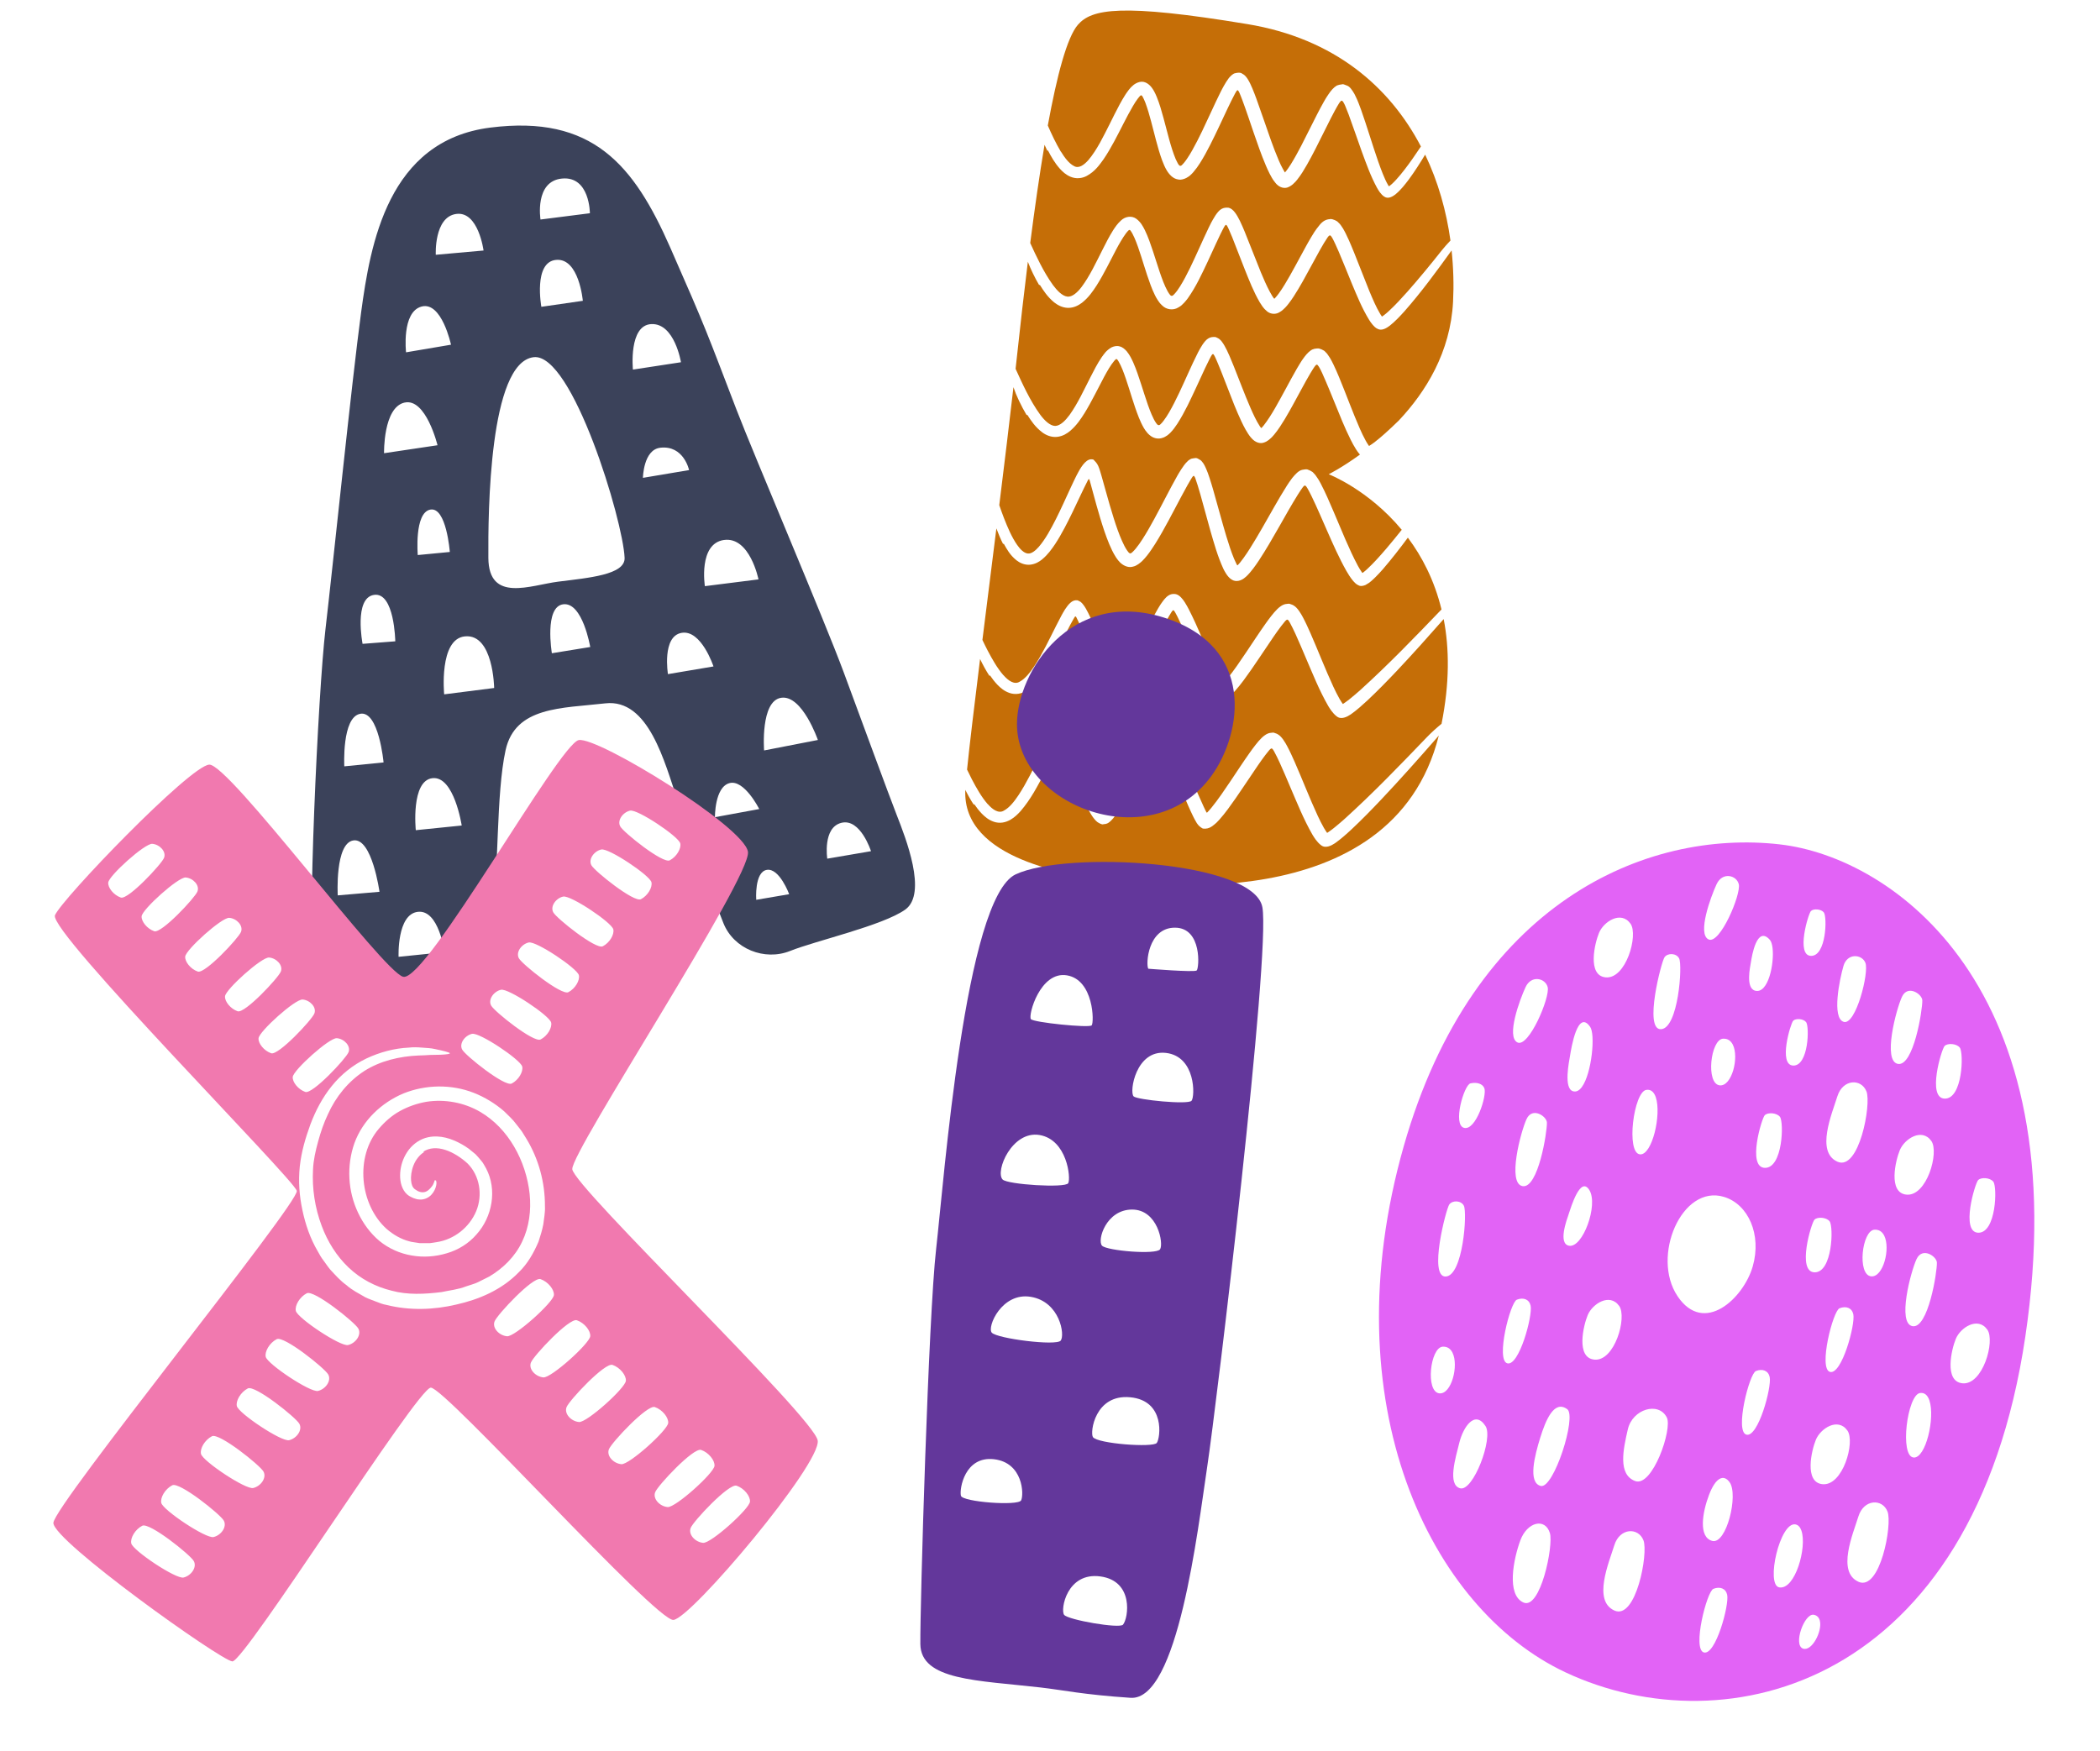 <svg width="410" height="342" viewBox="0 0 410 342" fill="none" xmlns="http://www.w3.org/2000/svg">
<path d="M175.091 159.206C173.399 154.868 168.533 141.585 164.723 131.285C160.914 120.985 147.217 88.908 143.794 80.001C138.003 64.916 137.948 64.444 130.848 48.321C123.744 32.195 115.698 22.382 95.709 24.919C75.721 27.456 72.317 47.651 70.506 60.984C68.7 74.316 64.987 110.536 63.545 122.872C62.099 135.209 59.899 182.472 61.261 190.189C62.627 197.904 76.188 194.014 85.249 193.397C95.427 192.705 94.852 185.613 96.131 178.068C97.41 170.523 96.827 155.079 98.707 146.511C100.587 137.943 109.696 138.329 118.174 137.354C126.652 136.38 129.759 148.907 132.276 156.255C134.793 163.604 139.233 175.264 141.242 180.28C143.251 185.3 149.254 187.711 154.273 185.701C159.293 183.692 172.318 180.762 176.73 177.633C181.142 174.5 176.783 163.549 175.091 159.206ZM82.307 59.863C86.244 58.813 88.053 67.314 88.053 67.314L79.277 68.802C79.277 68.802 78.37 60.912 82.307 59.863ZM78.977 78.621C83.16 77.661 85.42 86.946 85.42 86.946L74.981 88.504C74.981 88.504 74.79 79.577 78.973 78.617L78.977 78.621ZM87.816 107.79L81.564 108.391C81.564 108.391 80.853 100.121 84.005 99.519C87.158 98.917 87.821 107.789 87.821 107.789L87.816 107.79ZM73.032 116.169C77.023 115.593 77.174 125.238 77.174 125.238L70.788 125.732C70.788 125.732 69.041 116.746 73.028 116.17L73.032 116.169ZM70.333 139.388C73.954 138.732 74.886 148.888 74.886 148.888L67.22 149.652C67.22 149.652 66.712 140.048 70.333 139.392L70.333 139.388ZM65.941 174.85C65.941 174.85 65.366 164.657 69.001 164.118C72.635 163.582 74.09 174.153 74.09 174.153L65.937 174.851L65.941 174.85ZM77.818 186.849C77.818 186.849 77.459 178.538 81.58 178.064C85.701 177.591 86.778 185.936 86.778 185.936L77.818 186.849ZM81.179 162.121C81.179 162.121 80.185 152.451 84.426 151.963C88.667 151.476 90.143 161.208 90.143 161.208L81.183 162.12L81.179 162.121ZM96.478 134.353L86.72 135.593C86.72 135.593 85.645 124.747 90.786 124.27C96.334 123.749 96.478 134.353 96.478 134.353ZM85.081 49.755C85.081 49.755 84.714 42.399 89.054 41.783C93.397 41.166 94.407 48.922 94.407 48.922L85.077 49.756L85.081 49.755ZM107.745 127.567C107.745 127.567 106.216 118.438 109.985 118.004C113.753 117.571 115.237 126.349 115.237 126.349L107.74 127.568L107.745 127.567ZM121.947 108.933C122.085 112.257 114.898 112.839 109.002 113.584C103.594 114.265 95.408 117.773 95.347 108.949C95.286 100.125 95.488 70.753 104.202 69.751C111.744 68.885 121.645 101.632 121.947 108.933ZM108.579 50.751C113.066 50.353 113.791 58.743 113.791 58.743L105.693 59.913C105.693 59.913 104.089 51.149 108.575 50.751L108.579 50.751ZM115.169 41.642L105.527 42.868C105.527 42.868 104.308 35.37 109.736 34.868C115.164 34.362 115.169 41.642 115.169 41.642ZM159.682 144.505L149.18 146.549C149.18 146.549 148.423 136.851 152.53 136.262C156.638 135.672 159.682 144.505 159.682 144.505ZM141.356 105.45C146.404 104.752 148.087 113.145 148.087 113.145L137.62 114.466C137.62 114.466 136.307 106.148 141.355 105.446L141.356 105.45ZM127.205 63.288C131.719 63.127 132.951 70.74 132.951 70.74L123.572 72.175C123.572 72.175 122.687 63.446 127.205 63.288ZM128.905 87.434C133.499 86.906 134.536 91.799 134.536 91.799L125.524 93.314C125.524 93.314 125.606 87.817 128.906 87.438L128.905 87.434ZM130.409 131.646C130.409 131.646 129.204 124.269 133.061 123.586C136.919 122.903 139.301 130.145 139.301 130.145L130.409 131.646ZM139.585 159.583C139.585 159.583 139.51 153.743 142.4 152.936C145.289 152.125 148.232 157.992 148.232 157.992L139.585 159.583ZM147.644 175.717C147.644 175.717 147.258 170.275 149.715 169.87C152.172 169.47 154.079 174.62 154.079 174.62L147.644 175.717ZM161.514 167.678C161.514 167.678 160.574 161.581 164.288 160.679C168.002 159.773 170.054 166.222 170.054 166.222L161.514 167.682L161.514 167.678Z" fill="#3B425A"/>
<path d="M347.534 164.896C321.356 161.898 287.614 176.214 274.061 223.846C259.769 274.083 279.202 314.196 305.677 326.596C337.082 341.3 385.282 329.28 395.418 261.029C405.553 192.777 369.535 167.418 347.534 164.9L347.534 164.896ZM324.984 186.918C325.612 186.064 327.285 186.106 327.83 187.16C328.524 188.509 327.672 200.84 324.282 200.985C320.893 201.13 324.361 187.774 324.984 186.918ZM305.984 275.188C307.897 276.588 303.327 290.849 300.795 290.178C298.264 289.508 299.644 284.213 300.704 280.786C301.768 277.36 303.415 273.313 305.98 275.188L305.984 275.188ZM302.016 219.212C302.071 221.063 300.304 232.146 297.264 231.63C294.224 231.115 296.906 220.991 298.042 218.538C299.178 216.085 301.98 218.004 302.016 219.212ZM287.086 211.565C288.337 211.274 289.478 211.637 289.808 212.531C290.326 213.944 288.162 220.815 285.853 220.254C283.544 219.693 285.834 211.857 287.086 211.565ZM282.955 235.214C283.583 234.36 285.256 234.402 285.801 235.456C286.494 236.805 285.643 249.136 282.253 249.281C278.864 249.425 282.332 236.069 282.955 235.214ZM281.024 272.097C278.254 271.809 279.223 263.126 281.677 262.983C282.578 262.933 283.194 263.393 283.572 264.135C284.844 266.641 283.383 272.336 281.024 272.093L281.024 272.097ZM296.256 203.567C294.038 202.471 296.71 195.228 297.846 192.775C298.981 190.322 301.747 191.032 302.169 192.789C302.646 194.77 298.469 204.666 296.252 203.566L296.256 203.567ZM285.09 290.642C282.558 289.972 284.173 284.717 284.92 281.715C285.669 278.718 287.937 275.255 290.033 278.493C291.582 280.89 287.618 291.308 285.086 290.638L285.09 290.642ZM294.281 266.231C291.984 265.6 294.86 254.307 296.147 253.805C297.435 253.304 298.564 253.733 298.835 254.981C299.259 256.945 296.578 266.862 294.281 266.231ZM307.14 213.109C305.215 212.579 306.351 207.281 306.552 206.046C306.759 204.777 308.003 196.949 310.466 200.542C310.71 200.901 310.858 201.599 310.914 202.493C311.145 206.346 309.672 213.805 307.144 213.11L307.14 213.109ZM312.191 182.166C313.101 179.971 316.484 177.768 318.342 180.386C319.907 182.59 317.452 191.296 313.442 190.857C309.868 190.467 311.338 184.222 312.19 182.17L312.191 182.166ZM306.279 237.046C306.701 235.809 308.558 229.529 310.312 232.413C312.082 235.325 309.019 243.725 306.353 243.273C304.135 242.897 305.897 238.175 306.283 237.047L306.279 237.046ZM297.417 312.935C294.07 311.406 295.494 304.434 296.828 300.812C298.162 297.191 301.675 296.343 302.598 299.387C303.332 301.797 300.76 314.463 297.413 312.934L297.417 312.935ZM311.233 265.504C307.659 265.114 309.129 258.869 309.981 256.817C310.891 254.622 314.274 252.419 316.132 255.037C317.697 257.241 315.242 265.947 311.232 265.508L311.233 265.504ZM320.195 225.424C317.413 225.206 318.95 213.178 321.439 212.83C322.354 212.701 322.947 213.297 323.281 214.298C324.406 217.672 322.564 225.61 320.195 225.429L320.195 225.424ZM378.156 246.56C378.211 248.411 376.445 259.495 373.404 258.979C370.364 258.463 373.046 248.339 374.182 245.886C375.318 243.433 378.12 245.352 378.156 246.56ZM379.666 204.255C380.271 203.659 382.007 203.78 382.628 204.584C383.419 205.612 383.187 214.61 379.682 214.541C376.177 214.467 379.065 204.852 379.666 204.255ZM371.333 194.667C372.469 192.214 375.271 194.133 375.308 195.342C375.362 197.192 373.596 208.276 370.555 207.76C367.515 207.244 370.198 197.12 371.333 194.667ZM361.837 256.657C362.261 258.625 359.58 268.537 357.283 267.906C354.986 267.275 357.862 255.982 359.15 255.481C360.437 254.98 361.566 255.408 361.837 256.657ZM364.41 213.148C365.387 215.646 362.961 228.772 358.72 226.851C354.479 224.929 357.655 217.535 358.719 214.108C359.783 210.682 363.407 210.577 364.409 213.152L364.41 213.148ZM353.564 177.907C354.077 177.402 355.558 177.505 356.085 178.187C356.758 179.063 356.563 186.726 353.576 186.664C350.59 186.602 353.05 178.417 353.564 177.907ZM350.116 208.085C347.13 208.023 349.59 199.834 350.103 199.329C350.616 198.823 352.097 198.926 352.625 199.609C353.297 200.485 353.102 208.147 350.116 208.085ZM344.557 217.776C345.161 217.18 346.897 217.301 347.515 218.104C348.305 219.132 348.074 228.131 344.568 228.061C341.064 227.987 343.952 218.372 344.552 217.775L344.557 217.776ZM345.558 183.555C345.813 183.848 345.984 184.415 346.07 185.128C346.432 188.208 345.223 194.111 342.687 193.469C340.755 192.981 341.703 188.79 341.86 187.813C342.022 186.808 342.99 180.605 345.562 183.556L345.558 183.555ZM336.412 202.84C337.313 202.789 337.929 203.249 338.307 203.991C339.579 206.497 338.118 212.192 335.759 211.949C332.989 211.661 333.959 202.978 336.412 202.835L336.412 202.84ZM335.154 172.655C336.29 170.202 339.056 170.912 339.477 172.669C339.954 174.65 335.778 184.546 333.56 183.446C331.342 182.35 334.014 175.107 335.15 172.654L335.154 172.655ZM315.178 314.5C310.937 312.578 314.114 305.184 315.177 301.758C316.241 298.332 319.865 298.227 320.867 300.801C321.845 303.3 319.419 316.426 315.178 314.504L315.178 314.5ZM319.227 289.216C315.84 287.922 316.907 283.053 317.816 279.117C318.725 275.182 323.795 273.638 325.422 276.801C326.574 279.041 322.613 290.51 319.227 289.216ZM327.515 253.111C322.334 245.379 328.337 231.251 336.572 233.727C341.353 235.165 343.975 241.113 342.201 247.306C340.43 253.499 332.692 260.843 327.511 253.111L327.515 253.111ZM333.673 291.908C334.967 288.521 336.529 287.825 337.694 289.466C339.439 291.925 337.074 301.625 334.308 300.914C331.542 300.204 332.375 295.295 333.673 291.908ZM332.658 322.694C330.36 322.063 333.237 310.769 334.524 310.268C335.811 309.767 336.941 310.196 337.211 311.444C337.636 313.408 334.955 323.325 332.658 322.694ZM340.957 280.16C338.66 279.529 341.536 268.236 342.824 267.735C344.111 267.234 345.24 267.662 345.511 268.911C345.935 270.879 343.254 280.791 340.957 280.16ZM359.912 188.64C360.669 186.047 363.511 186.334 364.193 188.008C364.96 189.895 362.31 200.303 359.953 199.548C357.597 198.793 359.158 191.234 359.916 188.641L359.912 188.64ZM354.27 248.464C350.766 248.39 353.654 238.776 354.254 238.179C354.859 237.583 356.595 237.704 357.212 238.507C358.003 239.535 357.772 248.533 354.266 248.464L354.27 248.464ZM347.376 309.985C344.685 309.528 347.515 297.016 350.586 297.698C351.116 297.818 351.482 298.257 351.706 298.909C352.826 302.138 350.491 310.513 347.376 309.985ZM354.534 281.143C355.443 278.948 358.827 276.745 360.685 279.363C362.25 281.567 359.795 290.273 355.785 289.834C352.211 289.444 353.681 283.2 354.533 281.147L354.534 281.143ZM352.025 321.949C350.032 321.247 352.28 315.008 354.112 315.335C354.786 315.458 355.162 315.907 355.308 316.52C355.807 318.595 353.724 322.542 352.026 321.945L352.025 321.949ZM365.315 249.25C362.545 248.962 363.515 240.279 365.968 240.137C366.87 240.086 367.486 240.547 367.864 241.288C369.136 243.794 367.675 249.489 365.316 249.246L365.315 249.25ZM370.921 224.594C371.83 222.399 375.214 220.196 377.072 222.814C378.637 225.018 376.182 233.725 372.172 233.286C368.598 232.895 370.068 226.651 370.92 224.598L370.921 224.594ZM362.83 308.885C358.589 306.964 361.765 299.569 362.829 296.143C363.892 292.717 367.516 292.612 368.519 295.187C369.496 297.685 367.07 310.811 362.829 308.89L362.83 308.885ZM373.616 284.626C370.834 284.408 372.371 272.38 374.86 272.031C375.774 271.903 376.368 272.499 376.701 273.499C377.826 276.874 375.984 284.812 373.615 284.63L373.616 284.626ZM386.219 230.445C386.824 229.849 388.56 229.97 389.177 230.773C389.968 231.801 389.737 240.799 386.231 240.729C382.726 240.656 385.615 231.041 386.215 230.444L386.219 230.445ZM383.106 270.128C379.532 269.738 381.002 263.494 381.854 261.441C382.764 259.246 386.147 257.043 388.005 259.661C389.57 261.865 387.115 270.571 383.105 270.132L383.106 270.128Z" fill="#E263F6"/>
<path d="M111.734 228.307C111.488 224.868 146.772 171.274 146.031 166.339C145.289 161.404 116.794 143.867 113.005 144.522C109.216 145.177 83.271 191.766 78.727 190.749C74.828 189.875 44.66 149.045 40.843 149.319C37.027 149.593 12.038 175.575 10.73 178.738C9.422 181.905 57.399 230.288 57.945 232.551C58.49 234.815 10.562 293.926 10.423 297.388C10.289 300.854 43.039 324.222 45.356 324.444C47.672 324.66 81.429 271.175 84.099 270.984C86.769 270.792 128.036 316.589 131.472 316.342C134.908 316.095 160.356 285.858 159.647 281.304C158.937 276.75 111.972 231.746 111.725 228.307L111.734 228.307ZM123.017 158.303C124.448 157.971 132.498 163.354 132.81 164.697C133.043 165.685 132.102 167.316 130.756 168.008C129.41 168.699 121.747 162.562 121.1 161.392C120.449 160.222 121.587 158.636 123.017 158.299L123.017 158.303ZM117.394 165.894C118.824 165.557 126.874 170.945 127.187 172.288C127.415 173.276 126.479 174.907 125.132 175.599C123.786 176.29 116.124 170.153 115.472 168.983C114.821 167.813 115.959 166.227 117.389 165.89L117.394 165.894ZM109.949 175.089C111.379 174.752 119.429 180.14 119.742 181.483C119.971 182.471 119.034 184.102 117.688 184.793C116.342 185.485 108.679 179.348 108.028 178.178C107.376 177.008 108.514 175.422 109.944 175.085L109.949 175.089ZM103.226 184.052C104.656 183.715 112.707 189.103 113.019 190.445C113.248 191.434 112.311 193.065 110.965 193.756C109.619 194.448 101.956 188.311 101.309 187.141C100.662 185.97 101.796 184.384 103.226 184.047L103.226 184.052ZM97.811 193.286C99.241 192.949 107.291 198.337 107.604 199.68C107.832 200.668 106.896 202.299 105.549 202.99C104.203 203.682 96.54 197.545 95.894 196.375C95.242 195.205 96.38 193.618 97.81 193.281L97.811 193.286ZM92.165 201.892C93.595 201.555 101.646 206.943 101.958 208.286C102.187 209.274 101.25 210.905 99.904 211.596C98.558 212.288 90.895 206.151 90.244 204.981C89.593 203.811 90.73 202.225 92.16 201.888L92.165 201.892ZM68.049 205.47C67.584 206.694 61.014 213.721 59.611 213.236C58.207 212.751 57.067 211.301 57.154 210.313C57.269 208.966 64.323 202.615 65.76 202.742C67.196 202.864 68.52 204.247 68.054 205.47L68.049 205.47ZM23.589 175.278C22.185 174.793 21.046 173.342 21.132 172.354C21.247 171.007 28.302 164.657 29.738 164.783C31.174 164.906 32.498 166.289 32.032 167.512C31.566 168.735 24.997 175.762 23.593 175.277L23.589 175.278ZM30.108 181.853C28.704 181.367 27.564 179.917 27.651 178.929C27.766 177.582 34.821 171.232 36.257 171.358C37.693 171.48 39.017 172.863 38.551 174.086C38.085 175.309 31.516 182.337 30.112 181.852L30.108 181.853ZM38.616 189.731C37.212 189.246 36.073 187.796 36.159 186.807C36.274 185.461 43.329 179.11 44.765 179.237C46.201 179.359 47.525 180.742 47.059 181.965C46.593 183.188 40.024 190.216 38.62 189.731L38.616 189.731ZM46.39 197.482C44.987 196.997 43.847 195.547 43.934 194.558C44.048 193.212 51.103 186.861 52.539 186.988C53.975 187.11 55.299 188.493 54.833 189.716C54.367 190.939 47.798 197.966 46.395 197.481L46.39 197.482ZM52.936 205.681C51.532 205.196 50.392 203.746 50.479 202.758C50.594 201.411 57.648 195.06 59.085 195.187C60.521 195.309 61.845 196.692 61.379 197.915C60.913 199.138 54.344 206.166 52.94 205.681L52.936 205.681ZM35.837 308.063C34.344 308.413 25.963 302.801 25.633 301.406C25.392 300.378 26.369 298.676 27.771 297.954C29.174 297.231 37.152 303.625 37.83 304.842C38.507 306.06 37.32 307.713 35.832 308.063L35.837 308.063ZM41.694 300.158C40.202 300.509 31.82 294.897 31.491 293.501C31.25 292.473 32.227 290.771 33.629 290.049C35.032 289.326 43.01 295.72 43.687 296.937C44.365 298.155 43.178 299.808 41.69 300.158L41.694 300.158ZM49.445 290.581C47.952 290.931 39.571 285.319 39.241 283.924C39.001 282.895 39.977 281.194 41.38 280.472C42.782 279.749 50.76 286.143 51.438 287.36C52.115 288.578 50.928 290.231 49.44 290.581L49.445 290.581ZM56.447 281.246C54.955 281.597 46.573 275.985 46.243 274.589C46.003 273.561 46.98 271.86 48.382 271.137C49.784 270.415 57.763 276.808 58.44 278.026C59.117 279.243 57.93 280.897 56.443 281.247L56.447 281.246ZM62.087 271.627C60.595 271.977 52.213 266.365 51.883 264.97C51.643 263.941 52.62 262.24 54.022 261.518C55.425 260.795 63.403 267.189 64.08 268.406C64.757 269.624 63.57 271.277 62.083 271.627L62.087 271.627ZM67.963 262.662C66.471 263.012 58.09 257.4 57.76 256.004C57.519 254.976 58.496 253.275 59.898 252.553C61.301 251.83 69.279 258.223 69.956 259.441C70.634 260.659 69.447 262.312 67.959 262.662L67.963 262.662ZM75.447 254.825C74.727 254.71 74.054 254.425 73.369 254.163C72.691 253.887 71.991 253.667 71.337 253.34C70.073 252.597 68.739 251.954 67.641 250.965C66.436 250.11 65.478 248.998 64.479 247.934C64.011 247.377 63.616 246.766 63.183 246.184C62.732 245.608 62.372 244.985 62.033 244.347C60.566 241.852 59.631 239.108 59.044 236.325C58.443 233.538 58.228 230.665 58.53 227.787C58.858 224.821 59.644 222.223 60.606 219.568C61.601 216.937 62.929 214.363 64.757 212.105C66.571 209.844 68.912 207.95 71.542 206.702C74.164 205.469 77.009 204.706 79.827 204.58C80.622 204.478 81.506 204.504 82.389 204.581C83.273 204.657 84.165 204.669 84.94 204.866C86.503 205.182 87.687 205.498 87.82 205.655C87.953 205.812 87.151 205.929 85.966 205.973C85.376 205.984 84.689 205.997 83.965 206.013C83.239 206.065 82.486 206.106 81.752 206.118C78.013 206.274 74.236 207.158 71.088 209.168C67.971 211.208 65.55 214.189 64.022 217.601C63.215 219.286 62.609 221.069 62.114 222.893C61.607 224.732 61.192 226.55 61.113 228.39C60.91 232.09 61.484 235.884 62.802 239.38C63.941 242.453 65.712 245.295 68.051 247.515C70.386 249.749 73.315 251.283 76.449 252.045C79.582 252.906 82.937 252.724 86.191 252.323C87.804 251.973 89.477 251.817 91 251.207C91.768 250.927 92.584 250.751 93.31 250.393L95.484 249.308C98.257 247.676 100.581 245.356 101.937 242.487C103.312 239.631 103.738 236.343 103.404 233.131C102.715 226.733 99.277 220.356 93.769 217.137C90.605 215.287 86.823 214.599 83.221 215.164C81.425 215.482 79.694 216.084 78.104 216.955C76.51 217.827 75.139 219.047 73.972 220.415C69.276 225.884 70.216 235.216 75.461 239.968C76.777 241.112 78.304 242.008 79.992 242.432C80.406 242.56 80.849 242.577 81.273 242.659L81.916 242.762L82.582 242.759L83.92 242.767C84.358 242.722 84.788 242.637 85.221 242.574C88.7 242.059 91.661 239.652 92.976 236.511C94.283 233.335 93.654 229.596 91.305 227.223C90.118 226.128 88.506 225.049 86.944 224.558C85.371 224.04 83.841 224.113 82.654 224.893C82.697 224.925 82.736 224.963 82.775 224.997C81.933 225.503 81.156 226.478 80.731 227.572C80.3 228.662 80.187 229.787 80.258 230.521C80.32 231.323 80.546 231.897 81.002 232.234C81.683 232.744 82.271 232.905 82.817 232.802C83.388 232.721 83.953 232.194 84.33 231.671C84.743 231.159 84.821 230.482 84.877 230.577C84.792 230.462 84.886 230.45 85.053 230.515C85.131 230.41 85.297 230.908 85.167 231.476C85.055 232.051 84.75 232.758 84.21 233.324C83.679 233.898 82.855 234.277 82.047 234.25C81.754 234.239 81.451 234.216 81.164 234.111C80.862 234.047 80.583 233.918 80.302 233.771C79.726 233.529 79.192 233.053 78.845 232.475C78.13 231.305 78.008 229.845 78.192 228.457C78.379 227.06 78.937 225.673 79.839 224.495C80.746 223.331 82.079 222.397 83.583 222.086C85.915 221.581 88.232 222.37 90.142 223.445C90.621 223.726 91.096 224.007 91.544 224.344L92.864 225.421C93.262 225.825 93.619 226.282 93.992 226.715C94.379 227.142 94.598 227.689 94.908 228.176C97.096 232.318 96.123 237.642 93.028 241.068C91.515 242.825 89.45 244.1 87.231 244.742C85.01 245.406 82.69 245.581 80.396 245.178C78.104 244.798 75.881 243.813 74.068 242.325C72.275 240.814 70.882 238.9 69.903 236.811C67.919 232.628 67.636 227.687 69.191 223.255C70.819 218.767 74.489 215.331 78.785 213.522C83.118 211.787 88.106 211.7 92.478 213.405C94.656 214.258 96.676 215.496 98.439 217.027C99.254 217.852 100.147 218.622 100.818 219.565C101.171 220.022 101.545 220.468 101.881 220.939L102.792 222.406C105.173 226.344 106.42 230.919 106.394 235.575C106.459 236.742 106.214 237.904 106.077 239.067C105.867 240.223 105.503 241.362 105.138 242.483C104.205 244.659 103.012 246.794 101.289 248.446C97.957 251.893 93.486 253.778 89.089 254.756C84.706 255.796 79.991 255.968 75.438 254.825L75.447 254.825ZM96.561 258.045C97.058 256.743 104.041 249.275 105.532 249.79C107.023 250.305 108.233 251.849 108.142 252.901C108.02 254.334 100.521 261.081 98.994 260.948C97.467 260.814 96.06 259.347 96.557 258.045L96.561 258.045ZM103.658 266.079C104.154 264.777 111.137 257.309 112.629 257.824C114.12 258.339 115.329 259.883 115.238 260.935C115.116 262.368 107.617 269.115 106.09 268.982C104.563 268.848 103.157 267.381 103.653 266.079L103.658 266.079ZM110.614 274.794C111.11 273.492 118.094 266.025 119.585 266.539C121.076 267.054 122.286 268.598 122.195 269.65C122.072 271.083 114.574 277.831 113.047 277.697C111.52 277.563 110.113 276.096 110.61 274.794L110.614 274.794ZM121.315 285.93C119.788 285.797 118.381 284.33 118.878 283.028C119.374 281.726 126.357 274.258 127.849 274.773C129.34 275.288 130.549 276.832 130.458 277.884C130.336 279.317 122.837 286.064 121.31 285.931L121.315 285.93ZM127.917 291.4C128.413 290.098 135.396 282.63 136.888 283.145C138.379 283.66 139.588 285.204 139.497 286.256C139.375 287.689 131.876 294.436 130.349 294.303C128.822 294.169 127.416 292.702 127.912 291.4L127.917 291.4ZM137.281 301.29C135.754 301.156 134.347 299.689 134.843 298.387C135.34 297.085 142.323 289.618 143.814 290.132C145.306 290.647 146.515 292.192 146.424 293.243C146.302 294.676 138.803 301.424 137.276 301.29L137.281 301.29Z" fill="#F179AF"/>
<path d="M195.909 131.846C196.848 132.92 198.04 133.772 199.076 133.126C200.177 132.538 201.111 131.318 201.917 130.117C203.54 127.657 204.828 124.923 206.2 122.203C206.543 121.52 206.89 120.837 207.263 120.153L207.548 119.64L207.932 119.003C208.258 118.511 208.608 118.026 209.007 117.69C209.396 117.344 209.846 117.152 210.379 117.234C210.612 117.324 210.809 117.439 211.013 117.563C211.198 117.744 211.389 117.909 211.55 118.155C211.879 118.583 212.203 119.196 212.433 119.647L212.945 120.705C214.234 123.525 215.328 126.365 216.548 129.127C216.938 130.003 217.338 130.873 217.765 131.695L218.087 132.286L218.226 132.504C218.31 132.619 218.396 132.742 218.53 132.787C218.675 132.766 218.755 132.615 218.839 132.511L219.308 131.754C219.786 130.952 220.241 130.106 220.687 129.254C222.493 125.827 224.091 122.297 226.11 118.803L226.534 118.112C226.776 117.762 227.029 117.388 227.297 117.061C227.854 116.386 228.443 115.971 229.168 115.991C229.902 115.958 230.454 116.458 230.974 117.123C231.236 117.472 231.46 117.826 231.658 118.189L231.812 118.454L231.902 118.624L232.085 118.965C233.02 120.773 233.801 122.569 234.589 124.369L236.903 129.752C237.288 130.641 237.682 131.526 238.083 132.383L238.388 133.019L238.593 133.425C238.619 133.461 238.639 133.506 238.678 133.527C238.732 133.533 238.772 133.483 238.8 133.453L239.068 133.169L239.567 132.592C240.231 131.79 240.869 130.91 241.501 130.02C242.761 128.228 243.975 126.368 245.222 124.507C245.846 123.575 246.478 122.639 247.144 121.708C247.479 121.242 247.818 120.773 248.187 120.307C248.384 120.052 248.522 119.879 248.798 119.558C249.162 119.167 249.544 118.736 249.959 118.452C250.373 118.138 250.806 117.953 251.249 117.932C251.475 117.899 251.725 117.852 251.942 117.974C252.154 118.066 252.373 118.091 252.562 118.239C252.962 118.453 253.309 118.866 253.621 119.297C253.923 119.739 254.254 120.294 254.342 120.481C254.916 121.551 255.377 122.583 255.841 123.627C257.388 127.158 258.752 130.717 260.317 134.094C260.708 134.933 261.117 135.757 261.547 136.508C261.736 136.845 262.051 137.314 262.139 137.429C262.179 137.484 262.156 137.461 262.172 137.471C262.172 137.471 262.172 137.471 262.189 137.469L262.225 137.452L262.379 137.348C262.716 137.126 263.071 136.851 263.425 136.581C264.133 136.016 264.836 135.416 265.537 134.795C271.026 129.834 276.263 124.403 281.435 119.015C280.043 113.293 277.621 108.671 274.868 104.994C273.317 107.088 271.715 109.152 269.989 111.159C269.516 111.688 269.04 112.218 268.523 112.725C267.987 113.223 267.555 113.732 266.594 114.239C266.158 114.411 265.646 114.55 265.21 114.29C264.764 114.112 264.42 113.707 264.104 113.348C263.575 112.694 263.227 112.104 262.851 111.464C261.431 108.944 260.293 106.347 259.143 103.745C258.14 101.466 257.165 99.165 256.1 96.959C255.841 96.434 255.538 95.823 255.288 95.4C255.157 95.187 255.04 94.964 254.837 94.827C254.583 94.772 254.434 95.079 254.29 95.239L253.928 95.76L253.433 96.518C250.836 100.694 248.584 105.191 245.779 109.46C245.424 109.995 245.052 110.528 244.655 111.053C244.445 111.315 244.25 111.578 244.019 111.837C243.899 111.966 243.804 112.098 243.668 112.225C243.53 112.361 243.305 112.604 243.117 112.742C242.367 113.424 241.285 113.733 240.459 113.172C239.665 112.702 239.058 111.515 238.834 111.048C237.717 108.601 237.057 106.185 236.345 103.755L234.347 96.513L233.82 94.739C233.655 94.195 233.38 93.415 233.38 93.415C233.311 93.248 233.25 93.077 233.127 92.945C232.947 92.866 232.838 93.122 232.736 93.236L232.468 93.668L231.834 94.763L230.604 97.024L228.159 101.633C227.327 103.172 226.478 104.709 225.523 106.225C225.041 106.98 224.547 107.734 223.962 108.473C223.667 108.843 223.348 109.214 222.983 109.575C222.664 109.862 221.934 110.513 221.23 110.642C220.506 110.874 219.732 110.634 219.122 110.202C218.967 110.088 218.819 109.987 218.677 109.832L218.323 109.443C218.166 109.231 217.986 109.009 217.859 108.801C217.314 107.949 216.927 107.11 216.571 106.267C215.873 104.586 215.328 102.902 214.816 101.217C214.308 99.533 213.846 97.846 213.392 96.168L212.796 93.978C212.74 93.803 212.711 93.691 212.645 93.565C212.468 93.537 212.402 93.823 212.316 93.948L211.644 95.295L210.904 96.844C209.921 98.928 208.938 101.042 207.824 103.132C207.267 104.177 206.677 105.218 206.005 106.242C205.312 107.263 204.602 108.286 203.474 109.227C202.922 109.681 202.159 110.173 201.093 110.277C200.019 110.372 199.061 109.901 198.446 109.41C197.181 108.391 196.576 107.254 195.956 106.149C195.926 106.192 195.889 106.221 195.855 106.26C195.362 105.287 194.909 104.214 194.532 103.188C193.604 110.635 192.663 118.097 191.805 124.972C192.131 125.652 192.463 126.342 192.828 127.039C193.707 128.707 194.679 130.449 195.903 131.858L195.909 131.846Z" fill="#C56E07"/>
<path d="M192.84 157.015C193.779 158.089 194.971 158.94 196.007 158.295C197.108 157.707 198.042 156.487 198.848 155.286C200.47 152.826 201.759 150.092 203.13 147.372C203.473 146.688 203.821 146.006 204.193 145.322L204.479 144.809L204.863 144.172C205.189 143.676 205.538 143.195 205.938 142.859C206.327 142.513 206.777 142.321 207.31 142.403C207.543 142.493 207.74 142.608 207.944 142.732C208.129 142.913 208.32 143.078 208.481 143.323C208.809 143.752 209.134 144.365 209.364 144.815L209.876 145.874C211.165 148.694 212.258 151.534 213.478 154.295C213.869 155.172 214.269 156.041 214.695 156.863L215.018 157.455L215.157 157.673C215.24 157.787 215.327 157.911 215.46 157.955C215.606 157.934 215.686 157.784 215.769 157.68L216.238 156.923C216.717 156.121 217.171 155.274 217.618 154.422C219.423 150.996 221.022 147.466 223.041 143.972L223.464 143.281C223.706 142.931 223.959 142.556 224.228 142.23C224.784 141.555 225.374 141.139 226.098 141.16C226.833 141.126 227.385 141.627 227.905 142.292C228.167 142.637 228.391 142.994 228.589 143.357L228.743 143.623L228.833 143.793L229.016 144.133C229.951 145.942 230.732 147.738 231.52 149.538L233.833 154.921C234.219 155.81 234.612 156.695 235.014 157.552L235.319 158.188L235.524 158.594C235.549 158.63 235.569 158.674 235.609 158.696C235.663 158.702 235.702 158.652 235.731 158.622L235.999 158.337L236.498 157.76C237.161 156.959 237.8 156.078 238.432 155.189C239.692 153.397 240.905 151.537 242.152 149.676C242.776 148.744 243.409 147.808 244.075 146.876C244.41 146.411 244.749 145.942 245.118 145.476C245.315 145.221 245.453 145.048 245.729 144.727C246.093 144.336 246.474 143.905 246.889 143.621C247.303 143.307 247.736 143.121 248.18 143.101C248.406 143.068 248.655 143.021 248.872 143.143C249.084 143.234 249.304 143.26 249.493 143.407C249.893 143.621 250.24 144.035 250.552 144.466C250.854 144.908 251.185 145.463 251.272 145.649C251.847 146.719 252.308 147.751 252.772 148.796C254.319 152.326 255.683 155.886 257.248 159.263C257.639 160.102 258.048 160.926 258.478 161.677C258.666 162.014 258.982 162.483 259.07 162.598C259.11 162.653 259.087 162.629 259.103 162.64C259.103 162.64 259.103 162.64 259.12 162.637L259.155 162.62L259.31 162.516C259.646 162.295 260.001 162.02 260.356 161.75C261.064 161.184 261.767 160.585 262.468 159.964C268.041 154.929 273.351 149.409 278.6 143.942C279.421 143.083 280.545 142.074 281.444 141.345C283.032 133.407 282.975 126.628 281.862 120.896C278.9 124.265 275.901 127.626 272.782 130.935C270.907 132.917 268.996 134.886 266.973 136.779C265.948 137.724 264.93 138.653 263.723 139.506C263.004 139.99 261.842 140.596 260.981 139.897C260.587 139.599 260.189 139.15 259.957 138.829C259.729 138.517 259.533 138.209 259.338 137.897C257.563 134.811 256.315 131.634 254.955 128.487C254.287 126.91 253.624 125.339 252.927 123.801C252.573 123.037 252.211 122.277 251.825 121.578C251.718 121.381 251.657 121.289 251.551 121.155C251.469 121.024 251.285 120.94 251.161 121.073C251.033 121.163 250.931 121.282 250.83 121.396C250.68 121.568 250.347 121.979 250.123 122.281C249.623 122.938 249.132 123.629 248.653 124.33L245.782 128.588C244.819 130.019 243.848 131.449 242.8 132.858C242.274 133.562 241.727 134.26 241.111 134.945C240.938 135.139 240.843 135.233 240.558 135.52C240.288 135.749 240.02 135.996 239.737 136.19C239.16 136.611 238.557 136.739 237.907 136.652C237.444 136.406 237.06 136.097 236.736 135.589L236.288 134.807L235.997 134.231C235.667 133.559 235.369 132.895 235.072 132.23L233.359 128.24C232.231 125.594 231.131 122.917 229.877 120.416L229.463 119.629C229.39 119.499 229.348 119.431 229.289 119.353C229.235 119.28 229.178 119.189 229.084 119.166C228.986 119.175 228.921 119.265 228.859 119.333C228.8 119.406 228.745 119.488 228.694 119.566L228.238 120.312C227.894 120.894 227.56 121.499 227.234 122.108C225.923 124.554 224.696 127.084 223.391 129.598C222.733 130.858 222.072 132.114 221.297 133.374C221.175 133.557 221.146 133.629 220.945 133.917C220.761 134.165 220.591 134.435 220.397 134.665C220.001 135.111 219.589 135.555 219.115 135.698C218.885 135.798 218.629 135.756 218.355 135.838C218.09 135.807 217.859 135.697 217.634 135.574C217.175 135.362 216.786 134.876 216.426 134.389C216.244 134.146 216.106 133.882 215.946 133.632C215.797 133.388 215.747 133.278 215.646 133.098L215.146 132.112C214.827 131.454 214.532 130.798 214.246 130.143C213.674 128.834 213.14 127.525 212.605 126.224C212.07 124.923 211.543 123.623 210.991 122.363L210.569 121.428L210.186 120.632C210.129 120.537 210.084 120.423 209.985 120.369C209.87 120.381 209.817 120.514 209.757 120.595L209.412 121.19L208.922 122.083L206.99 125.814C205.647 128.327 204.371 130.878 202.315 133.263C201.777 133.852 201.193 134.441 200.355 134.932C199.921 135.168 199.434 135.385 198.843 135.477C198.261 135.574 197.605 135.507 197.093 135.322C196.031 134.952 195.345 134.336 194.758 133.743C194.181 133.139 193.698 132.512 193.275 131.88C193.249 131.923 193.216 131.961 193.186 132C192.503 130.963 191.873 129.794 191.348 128.696C190.231 137.722 189.297 145.441 188.807 150.288C189.112 150.924 189.421 151.564 189.758 152.212C190.638 153.88 191.609 155.622 192.834 157.031L192.84 157.015Z" fill="#C56E07"/>
<path d="M272.464 37.949C272.146 38.194 271.797 38.414 271.418 38.535C271.04 38.68 270.604 38.635 270.274 38.403C269.926 38.208 269.658 37.879 269.401 37.551C269.166 37.221 269.01 36.972 268.843 36.672C267.587 34.364 266.746 31.965 265.862 29.566C264.995 27.168 264.191 24.74 263.312 22.374C263.115 21.856 262.918 21.342 262.706 20.843L262.551 20.48L262.469 20.311C262.419 20.2 262.359 20.097 262.299 19.998C262.202 19.823 261.989 19.517 261.774 19.744C261.6 19.909 261.472 20.108 261.353 20.305L261.024 20.863L260.622 21.582L259.848 23.056L258.338 26.067C257.333 28.085 256.331 30.121 255.192 32.129C254.611 33.133 254.034 34.13 253.245 35.11C253.134 35.24 253.068 35.338 252.911 35.5L252.414 35.985C252.061 36.276 251.681 36.514 251.272 36.639C250.403 36.855 249.554 36.413 248.991 35.684L248.572 35.128L248.313 34.711C248.151 34.441 248.014 34.173 247.873 33.905C247.607 33.37 247.357 32.833 247.133 32.299C246.676 31.23 246.271 30.154 245.877 29.083C245.095 26.935 244.385 24.782 243.655 22.652C243.29 21.585 242.921 20.526 242.531 19.49L242.233 18.721L242.01 18.178C241.94 18.023 241.869 17.868 241.772 17.731C241.728 17.671 241.655 17.579 241.568 17.636C241.492 17.678 241.446 17.752 241.392 17.817C241.292 17.957 241.222 18.092 241.121 18.278C240.607 19.235 240.122 20.242 239.64 21.254C238.531 23.597 237.45 25.985 236.246 28.346C235.64 29.528 235.013 30.704 234.271 31.866C233.906 32.446 233.495 33.025 233 33.598C232.866 33.743 232.758 33.881 232.598 34.027C232.463 34.146 232.201 34.418 231.973 34.535C231.507 34.859 230.981 35.055 230.43 35.093C229.891 35.069 229.337 34.921 228.904 34.56C228.669 34.411 228.495 34.169 228.29 33.977C228.193 33.873 228.115 33.751 228.031 33.636L227.848 33.367C227.431 32.681 227.166 32.025 226.914 31.37C226.426 30.062 226.073 28.782 225.728 27.503C225.041 24.97 224.484 22.394 223.642 20.113C223.53 19.84 223.424 19.558 223.301 19.313C223.245 19.181 223.183 19.064 223.119 18.956L223.033 18.795L223.004 18.754C222.944 18.655 222.83 18.583 222.72 18.629C222.667 18.652 222.625 18.689 222.587 18.727L222.404 18.933C222.318 19.02 222.237 19.14 222.149 19.248C221.812 19.697 221.48 20.205 221.171 20.745C219.91 22.902 218.801 25.278 217.538 27.612C216.903 28.782 216.239 29.954 215.452 31.107C214.624 32.238 213.826 33.445 212.171 34.355C211.764 34.573 211.244 34.749 210.681 34.789C210.12 34.846 209.525 34.723 209.047 34.534C208.081 34.133 207.473 33.534 206.942 32.965C205.896 31.798 205.229 30.579 204.585 29.354C204.551 29.392 204.514 29.421 204.481 29.455C204.297 29.077 204.112 28.678 203.932 28.275C202.938 34.176 202.004 40.736 201.139 47.459C202.327 50.053 203.72 53.07 205.562 55.643C206.345 56.691 207.359 57.803 208.379 57.92C209.352 58.045 210.393 57.064 211.176 56.024C212.785 53.873 213.967 51.295 215.248 48.774C215.89 47.504 216.528 46.228 217.324 44.963C217.756 44.315 218.112 43.739 218.858 43.056C219.684 42.264 220.969 42.05 221.884 42.748C222.31 43.062 222.762 43.592 222.936 43.902C223.169 44.252 223.352 44.597 223.522 44.944C223.859 45.634 224.137 46.322 224.39 47.006C224.896 48.375 225.327 49.743 225.76 51.096C226.192 52.452 226.626 53.796 227.126 55.067C227.377 55.701 227.651 56.316 227.954 56.86C228.099 57.128 228.272 57.383 228.419 57.564C228.504 57.666 228.561 57.715 228.657 57.755C228.746 57.791 228.851 57.786 228.933 57.733C229.036 57.673 229.028 57.676 229.269 57.439C229.656 57.034 230.042 56.49 230.392 55.926C231.106 54.794 231.741 53.543 232.36 52.287C233.592 49.757 234.699 47.141 235.959 44.513C236.307 43.826 236.487 43.359 237.299 42.066C237.652 41.548 238.038 41.046 238.468 40.814C238.869 40.57 239.39 40.504 239.89 40.57C240.795 40.775 241.491 41.956 242.075 43.127L242.588 44.249L243.018 45.261L246.186 53.221C246.726 54.518 247.288 55.801 247.914 56.973C248.069 57.264 248.231 57.543 248.394 57.806C248.539 58.037 248.797 58.386 248.733 58.29C248.762 58.327 248.82 58.338 248.849 58.299C248.743 58.425 249.347 57.772 249.679 57.294C250.063 56.771 250.43 56.204 250.792 55.615C251.514 54.446 252.194 53.209 252.875 51.964L254.926 48.188C255.276 47.552 255.631 46.916 256.015 46.28C256.44 45.615 256.627 45.161 257.69 43.872C258.255 43.197 258.898 42.834 259.586 42.804C259.964 42.692 260.307 42.887 260.619 42.986L261.078 43.236C261.22 43.353 261.353 43.507 261.493 43.641C261.773 43.913 261.991 44.32 262.233 44.663C262.346 44.848 262.453 45.045 262.556 45.25L262.741 45.608C262.953 46.035 263.152 46.458 263.339 46.878C264.083 48.556 264.731 50.222 265.381 51.877L267.332 56.798C268.001 58.395 268.694 60.038 269.5 61.361L269.783 61.789C269.783 61.789 269.817 61.818 269.839 61.808C269.853 61.801 269.856 61.806 269.875 61.791C269.933 61.756 270.135 61.611 270.274 61.497C270.573 61.266 270.887 60.992 271.188 60.711C272.418 59.58 273.605 58.279 274.767 56.98C277.089 54.357 279.327 51.623 281.518 48.858C281.994 48.262 282.601 47.584 283.184 46.974C282.393 41.245 280.791 35.52 278.244 30.195C277.249 31.84 276.217 33.469 275.062 35.038C274.291 36.05 273.537 37.052 272.47 37.929L272.464 37.949Z" fill="#C56E07"/>
<path d="M265.332 88.563C265.067 88.239 264.892 87.971 264.703 87.672C264.334 87.088 264.019 86.497 263.718 85.899C263.12 84.709 262.586 83.505 262.074 82.299L259.466 75.933C258.631 73.989 257.517 71.147 257.078 71.205C256.868 71.278 256.747 71.487 256.619 71.653L256.303 72.129L255.869 72.835C255.297 73.794 254.75 74.794 254.201 75.803C253.104 77.815 252.029 79.859 250.823 81.876C250.212 82.881 249.58 83.884 248.774 84.862C248.68 84.986 248.562 85.107 248.451 85.228L248.283 85.411L248.021 85.645C247.847 85.802 247.674 85.958 247.472 86.074C247.279 86.211 247.078 86.323 246.86 86.39C245.99 86.76 245.035 86.336 244.413 85.642C244.253 85.498 244.073 85.242 243.962 85.108C243.856 84.969 243.775 84.838 243.681 84.701C243.498 84.432 243.348 84.163 243.19 83.897C242.89 83.363 242.62 82.823 242.367 82.286C241.86 81.211 241.404 80.133 240.965 79.058L238.45 72.614L237.808 71.037L237.477 70.263L237.198 69.656C237.123 69.508 237.047 69.361 236.945 69.232C236.837 69.039 236.641 69.209 236.575 69.345C236.519 69.422 236.472 69.505 236.429 69.584L236.134 70.147L235.277 71.897L233.615 75.504C232.48 77.927 231.394 80.361 229.868 82.744C229.468 83.341 229.063 83.933 228.488 84.518C228.342 84.652 228.177 84.814 227.928 85.008C227.676 85.147 227.444 85.339 227.173 85.434C226.644 85.654 226.057 85.717 225.509 85.549C224.954 85.406 224.479 85.04 224.075 84.616C223.691 84.185 223.526 83.91 223.306 83.553C222.917 82.886 222.631 82.231 222.361 81.579C221.328 78.986 220.653 76.417 219.806 73.95C219.391 72.739 218.937 71.502 218.38 70.568C218.312 70.468 218.243 70.334 218.176 70.259C218.151 70.222 218.151 70.222 218.121 70.194C218.083 70.156 218.033 70.117 217.978 70.123C217.925 70.108 217.871 70.14 217.83 70.169C217.807 70.183 217.788 70.206 217.788 70.206C217.719 70.257 217.625 70.38 217.544 70.464C216.849 71.279 216.201 72.427 215.588 73.553L213.756 77.069C213.132 78.258 212.495 79.453 211.762 80.642C211.013 81.825 210.237 83.017 208.986 84.104C208.363 84.629 207.54 85.181 206.411 85.312C205.249 85.447 204.188 84.956 203.511 84.449C202.112 83.398 201.315 82.176 200.546 80.975C200.516 81.017 200.483 81.051 200.449 81.085C199.388 79.317 198.363 77.132 197.91 75.735C197.894 75.692 197.882 75.644 197.866 75.6C197.067 82.553 196.103 90.505 195.096 98.648C195.379 99.471 195.678 100.307 196.005 101.156C196.713 102.959 197.503 104.857 198.595 106.432C199.168 107.254 199.932 108.03 200.672 108.09C201.367 108.187 202.188 107.513 202.837 106.76C204.162 105.21 205.178 103.281 206.153 101.373C207.122 99.446 208.01 97.465 208.927 95.474L209.628 93.979L209.992 93.231L210.178 92.853L210.478 92.291C210.876 91.526 211.342 90.802 211.83 90.317C212.309 89.838 212.837 89.558 213.483 89.75C213.804 90.098 214.145 90.385 214.423 91.001C214.689 91.611 214.898 92.392 215.097 93.07L215.895 95.918C216.397 97.727 216.912 99.538 217.476 101.313C217.945 102.787 218.448 104.256 219.056 105.62C219.356 106.297 219.687 106.965 220.062 107.508C220.157 107.624 220.25 107.765 220.339 107.868C220.411 107.939 220.399 107.938 220.461 107.983C220.546 108.047 220.658 108.094 220.763 108.055C220.812 108.036 220.864 108.016 220.906 107.979C220.957 107.943 220.961 107.939 221.097 107.816C221.317 107.619 221.553 107.36 221.773 107.087C222.219 106.538 222.654 105.928 223.06 105.286C223.883 104.011 224.644 102.653 225.388 101.29C226.888 98.546 228.266 95.734 229.849 92.925C230.064 92.555 230.202 92.302 230.611 91.668C230.948 91.144 231.402 90.487 231.846 90.092C232.069 89.832 232.306 89.75 232.537 89.596C232.775 89.539 233.007 89.49 233.275 89.463C233.578 89.384 233.831 89.526 234.039 89.655C234.255 89.781 234.476 89.874 234.657 90.125C235.047 90.531 235.344 91.2 235.613 91.857C235.747 92.15 235.897 92.6 235.966 92.801L236.164 93.382C236.419 94.159 236.646 94.925 236.869 95.69C237.753 98.749 238.541 101.793 239.442 104.774C239.893 106.254 240.365 107.741 240.928 109.092C241.066 109.431 241.217 109.755 241.368 110.054C241.585 110.465 241.503 110.3 241.546 110.364C241.578 110.414 241.644 110.388 241.67 110.349C241.57 110.455 241.952 110.049 242.133 109.827C242.355 109.545 242.575 109.268 242.791 108.961C243.225 108.364 243.643 107.727 244.053 107.081C244.874 105.785 245.663 104.439 246.445 103.084C248.022 100.366 249.503 97.604 251.253 94.839L251.68 94.191C251.836 93.965 251.933 93.821 252.276 93.36C252.88 92.632 253.543 91.872 254.289 91.739C254.639 91.691 255.087 91.553 255.442 91.754C255.621 91.812 255.797 91.883 255.965 91.995C256.139 92.086 256.309 92.185 256.451 92.37C256.77 92.663 257.035 93.063 257.299 93.471C257.436 93.668 257.559 93.879 257.669 94.089L257.864 94.444C258.828 96.29 259.586 98.099 260.368 99.916C261.916 103.513 263.353 107.207 265.106 110.484C265.325 110.879 265.557 111.275 265.784 111.6L265.946 111.837C265.946 111.837 265.96 111.859 265.971 111.869C265.994 111.888 266.021 111.875 266.048 111.861C266.007 111.886 266.23 111.743 266.38 111.605C266.543 111.468 266.709 111.336 266.874 111.179C268.208 109.954 269.498 108.489 270.749 107.032C271.744 105.865 272.709 104.666 273.675 103.462C267.134 95.581 259.419 92.61 259.419 92.61C259.419 92.61 262.02 91.317 265.518 88.766C265.455 88.695 265.387 88.629 265.328 88.559L265.332 88.563Z" fill="#C56E07"/>
<path d="M280.581 144.027C277.046 148.07 273.455 152.119 269.71 156.087C267.836 158.068 265.925 160.038 263.901 161.931C262.877 162.876 261.859 163.805 260.652 164.658C259.932 165.142 258.771 165.748 257.91 165.048C257.516 164.751 257.118 164.302 256.886 163.981C256.657 163.669 256.462 163.361 256.267 163.049C254.492 159.963 253.244 156.786 251.883 153.639C251.216 152.062 250.552 150.49 249.855 148.952C249.502 148.189 249.14 147.429 248.754 146.73C248.647 146.532 248.586 146.441 248.479 146.307C248.398 146.176 248.214 146.092 248.09 146.225C247.962 146.315 247.86 146.433 247.759 146.548C247.609 146.72 247.276 147.131 247.052 147.433C246.552 148.09 246.061 148.781 245.581 149.482L242.71 153.74C241.748 155.171 240.777 156.601 239.729 158.01C239.203 158.714 238.656 159.412 238.04 160.097C237.866 160.291 237.771 160.385 237.486 160.672C237.216 160.901 236.949 161.148 236.666 161.342C236.088 161.763 235.485 161.891 234.836 161.804C234.373 161.558 233.988 161.249 233.664 160.741L233.217 159.958L232.926 159.383C232.596 158.711 232.298 158.046 232.001 157.382L230.288 153.392C229.159 150.745 228.06 148.069 226.806 145.568L226.392 144.781C226.319 144.651 226.276 144.583 226.218 144.505C226.163 144.431 226.107 144.341 226.013 144.317C225.915 144.327 225.85 144.416 225.788 144.485C225.729 144.558 225.673 144.64 225.622 144.718L225.167 145.464C224.823 146.046 224.489 146.65 224.162 147.26C222.852 149.705 221.625 152.236 220.319 154.75C219.662 156.01 219.001 157.266 218.226 158.525C218.104 158.709 218.075 158.781 217.874 159.069C217.69 159.317 217.52 159.587 217.326 159.817C216.93 160.263 216.518 160.707 216.044 160.85C215.814 160.949 215.558 160.907 215.284 160.989C215.019 160.959 214.788 160.848 214.562 160.726C214.104 160.513 213.714 160.028 213.354 159.541C213.172 159.297 213.035 159.034 212.874 158.784C212.726 158.54 212.676 158.429 212.575 158.25L212.075 157.26C211.756 156.601 211.462 155.946 211.176 155.291C210.604 153.982 210.069 152.673 209.534 151.372C208.999 150.071 208.472 148.771 207.92 147.51L207.498 146.575L207.115 145.779C207.058 145.685 207.013 145.57 206.914 145.517C206.799 145.529 206.746 145.661 206.686 145.743L206.341 146.337L205.852 147.231L203.919 150.962C202.576 153.475 201.3 156.025 199.245 158.411C198.706 159 198.122 159.588 197.284 160.08C196.85 160.316 196.363 160.533 195.773 160.625C195.19 160.722 194.534 160.655 194.022 160.47C192.96 160.1 192.275 159.483 191.687 158.891C191.11 158.287 190.628 157.66 190.205 157.027C190.179 157.071 190.145 157.109 190.115 157.147C189.518 156.238 188.95 155.224 188.47 154.248C187.784 167.962 209.459 170.991 215.794 171.719C222.129 172.447 271.8 180.046 280.912 143.628C280.8 143.762 280.693 143.897 280.581 144.027Z" fill="#C56E07"/>
<path d="M207.131 29.604C207.832 30.739 208.676 31.908 209.68 32.422C210.608 32.974 211.635 32.227 212.498 31.255C214.196 29.24 215.407 26.669 216.672 24.181C217.3 22.921 217.92 21.652 218.603 20.387C218.949 19.754 219.307 19.123 219.711 18.493C219.919 18.181 220.136 17.866 220.378 17.553C220.497 17.399 220.64 17.243 220.772 17.086C220.934 16.916 221.176 16.712 221.382 16.53C221.839 16.209 222.348 15.977 222.893 15.956C223.448 15.948 223.956 16.204 224.372 16.571C224.775 16.903 225.162 17.523 225.321 17.819C225.519 18.178 225.68 18.532 225.824 18.885C226.402 20.291 226.784 21.68 227.163 23.059C227.923 25.806 228.527 28.627 229.533 31.057C230.177 32.471 230.36 32.526 230.708 32.276C230.708 32.276 230.986 32.006 231.162 31.795C231.354 31.552 231.545 31.31 231.728 31.037C232.1 30.504 232.449 29.918 232.786 29.322C234.133 26.927 235.303 24.348 236.498 21.771C237.096 20.479 237.694 19.182 238.353 17.875L238.607 17.384C238.713 17.19 238.733 17.125 238.911 16.822C239.214 16.261 239.561 15.729 239.935 15.217C240.328 14.792 240.726 14.367 241.167 14.292C241.578 14.192 242.202 14.092 242.557 14.41C243.393 14.766 244.012 16.11 244.513 17.273C244.803 17.966 245.06 18.646 245.31 19.326L246.734 23.38C247.665 26.062 248.565 28.758 249.641 31.272C250.091 32.437 251.079 34.072 250.868 33.644C250.905 33.648 250.911 33.636 250.946 33.586C251.304 33.177 251.684 32.612 252.033 32.06C253.451 29.773 254.691 27.206 255.965 24.672C256.76 23.092 257.544 21.501 258.451 19.896L258.802 19.289L258.998 18.971C259.103 18.79 259.234 18.603 259.359 18.429C259.842 17.699 260.404 17.045 261.006 16.702C261.31 16.578 261.612 16.516 261.952 16.479C262.042 16.464 262.131 16.458 262.217 16.438L262.472 16.518C262.63 16.574 262.779 16.625 262.927 16.692C263.538 16.859 263.997 17.617 264.424 18.322C264.603 18.704 264.831 19.133 264.972 19.473L265.242 20.126L265.728 21.417L266.598 23.97L268.231 29.023C268.778 30.691 269.335 32.351 269.965 33.923C270.279 34.703 270.622 35.481 270.987 36.103L271.092 36.288C271.092 36.288 271.114 36.319 271.129 36.334C271.159 36.367 271.206 36.355 271.242 36.338C271.278 36.317 271.24 36.351 271.342 36.27C271.474 36.18 271.616 36.041 271.751 35.931C272.028 35.668 272.313 35.39 272.587 35.086C273.139 34.481 273.682 33.821 274.204 33.146C275.251 31.791 276.246 30.364 277.207 28.912C277.273 28.814 277.348 28.709 277.418 28.608C271.338 16.97 260.549 7.525 243.562 4.712C218.801 0.614 213.125 1.751 210.443 4.841C208.332 7.275 206.359 14.719 204.57 24.508C205.314 26.224 206.146 27.974 207.11 29.606L207.131 29.604Z" fill="#C56E07"/>
<path d="M274.155 60.842C273.289 61.793 272.421 62.735 271.348 63.59C270.758 64.044 269.778 64.674 268.965 64.22C268.556 64.055 268.24 63.695 267.939 63.35C267.659 63.015 267.498 62.766 267.306 62.466C265.902 60.171 264.945 57.788 263.942 55.404C263.078 53.309 262.253 51.206 261.372 49.152L260.694 47.633L260.338 46.894L260.169 46.572L260.088 46.433C259.971 46.251 259.87 46.03 259.66 45.959C259.437 45.997 259.314 46.222 259.182 46.383C259.138 46.437 258.735 47.059 258.476 47.487L257.642 48.929L256.02 51.897C254.934 53.894 253.862 55.909 252.585 57.88C252.264 58.372 251.922 58.862 251.543 59.348C251.355 59.591 251.151 59.832 250.922 60.071C250.681 60.308 250.291 60.7 249.906 60.908C249.143 61.442 248.124 61.392 247.408 60.826L246.899 60.356C246.756 60.209 246.561 59.935 246.476 59.837C246.292 59.572 246.108 59.303 245.954 59.042C244.726 56.93 243.912 54.803 243.052 52.675L240.579 46.342L239.927 44.813L239.718 44.365L239.6 44.15C239.533 44.037 239.388 43.802 239.243 43.97C239.129 44.087 239.049 44.233 238.97 44.371L238.664 44.95L238.238 45.804L237.411 47.557L235.77 51.129C234.63 53.518 233.56 55.916 231.905 58.255C231.678 58.548 231.46 58.838 231.183 59.13C231.053 59.278 230.912 59.409 230.725 59.573C230.529 59.777 230.262 59.906 230.022 60.059C229.041 60.66 227.73 60.48 226.909 59.663C226.441 59.236 226.213 58.886 226.01 58.569C225.787 58.236 225.623 57.911 225.459 57.585C225.135 56.935 224.88 56.296 224.639 55.655C223.688 53.109 223.014 50.57 222.164 48.17C221.751 47.009 221.25 45.746 220.715 45.025C220.669 44.948 220.548 44.875 220.442 44.918C220.398 44.934 220.333 44.989 220.328 44.997C220.172 45.147 219.997 45.35 219.829 45.57C218.464 47.434 217.349 49.898 216.113 52.209C215.495 53.382 214.851 54.564 214.112 55.731C213.353 56.891 212.566 58.074 211.249 59.12C210.587 59.615 209.67 60.136 208.517 60.121C207.345 60.087 206.461 59.552 205.809 59.045C204.512 57.98 203.738 56.782 202.993 55.591C202.963 55.634 202.929 55.668 202.896 55.702C202.021 54.215 201.185 52.464 200.676 51.116C199.916 57.254 199.212 63.454 198.577 69.342C198.482 70.209 198.382 71.11 198.281 72.026C199.55 74.798 201.065 78.215 203.13 81.04C203.928 82.099 205.007 83.168 206.014 83.178C207.024 83.156 208.037 82.092 208.823 81.027C210.419 78.799 211.602 76.183 212.912 73.628C213.572 72.343 214.222 71.044 215.082 69.773C215.552 69.151 215.901 68.493 217.005 67.839C217.502 67.606 218.076 67.479 218.611 67.65C219.158 67.78 219.592 68.174 219.98 68.597C220.626 69.41 220.902 70.039 221.24 70.758C221.55 71.457 221.815 72.152 222.059 72.844C222.55 74.232 222.975 75.612 223.419 76.978C223.859 78.344 224.307 79.702 224.844 80.957C225.108 81.579 225.408 82.185 225.738 82.643C225.947 82.907 225.935 82.901 226.044 82.972C226.127 83.024 226.233 83.049 226.329 83.018C226.431 82.971 226.48 82.947 226.594 82.83C226.782 82.658 226.986 82.421 227.174 82.17C227.56 81.664 227.928 81.093 228.274 80.494C228.97 79.301 229.6 78.021 230.214 76.734C231.448 74.145 232.547 71.495 233.9 68.819C234.015 68.588 234.388 67.9 234.73 67.372C235.089 66.846 235.475 66.336 235.907 66.088C236.311 65.823 236.83 65.765 237.344 65.824L237.992 66.151C238.183 66.353 238.404 66.471 238.57 66.751C238.94 67.222 239.248 67.824 239.546 68.417L240.056 69.535L240.904 71.581C241.991 74.294 242.99 77.005 244.119 79.605C244.682 80.888 245.283 82.197 245.959 83.228C246.03 83.337 246.153 83.515 246.179 83.539C246.172 83.53 246.19 83.553 246.199 83.554C246.218 83.569 246.241 83.584 246.263 83.578C246.355 83.509 246.181 83.707 246.723 83.081C248.304 81.057 249.662 78.415 251.038 75.91C251.726 74.636 252.412 73.349 253.157 72.061L253.734 71.09L254.043 70.6C254.169 70.417 254.204 70.329 254.457 69.993C254.872 69.414 255.332 68.85 255.84 68.488C256.352 68.089 256.874 68.04 257.491 68.047C257.849 68.143 258.15 68.266 258.46 68.457C258.62 68.53 258.745 68.721 258.886 68.846C259.031 68.972 259.159 69.138 259.276 69.328C259.525 69.684 259.766 70.031 259.974 70.454L260.333 71.164C260.751 72.027 261.112 72.87 261.464 73.718C262.164 75.407 262.811 77.09 263.467 78.762C264.124 80.43 264.782 82.089 265.484 83.691C265.838 84.488 266.205 85.273 266.602 85.991C266.795 86.354 267.001 86.684 267.203 86.976C267.274 87.081 267.252 87.053 267.275 87.073C267.292 87.079 267.309 87.077 267.331 87.067C267.574 86.922 267.944 86.666 268.261 86.43C268.923 85.934 269.589 85.364 270.243 84.788C271.211 83.933 272.159 83.034 273.099 82.121C278.339 76.552 283.191 68.796 283.694 58.905C283.859 55.643 283.766 52.284 283.406 48.907C280.488 52.958 277.53 57.016 274.15 60.85L274.155 60.842Z" fill="#C56E07"/>
<g clip-path="url(#clip0_603_2631)">
<path d="M198.292 170.747C188.413 175.403 184.29 230.647 182.774 243.844C181.257 257.041 179.615 313.904 179.687 321.042C179.755 328.18 190.879 328.124 203.171 329.537C207.56 330.041 211.461 330.934 220.727 331.554C229.994 332.174 233.836 298.738 235.688 286.474C237.542 274.205 248.088 186.277 246.466 177.176C244.844 168.076 208.159 166.09 198.286 170.752L198.292 170.747ZM208.328 190.471C213.559 191.37 213.641 199.697 213.136 200.236C212.63 200.774 201.785 199.674 201.27 199.019C200.682 198.276 203.097 189.572 208.328 190.471ZM202.966 221.65C208.346 222.567 209.111 230.083 208.555 231.06C208 232.037 196.666 231.326 195.742 230.331C194.251 228.721 197.585 220.739 202.966 221.65ZM199.362 292.998C198.789 294.12 187.91 293.315 187.607 292.092C187.278 290.773 188.355 284.305 194.058 284.961C199.761 285.616 199.934 291.877 199.362 292.998ZM207.097 261.793C206.23 262.881 194.687 261.409 193.635 260.247C192.653 259.166 195.587 252.3 201.256 253.249C206.93 254.2 207.958 260.705 207.091 261.793L207.097 261.793ZM221.008 236.205C226.052 236.188 227.212 242.86 226.49 243.965C225.768 245.07 216.08 244.255 215.156 243.259C214.167 242.188 215.964 236.222 221.008 236.205ZM219.252 317.271C218.564 318.081 208.539 316.338 207.76 315.354C206.985 314.375 208.282 306.944 214.849 307.851C221.416 308.752 220.316 316.012 219.252 317.271ZM225.852 281.776C225.146 282.736 214.272 281.932 213.382 280.642C212.778 279.767 213.755 272.215 220.649 272.861C227.543 273.506 226.551 280.821 225.852 281.776ZM232.641 214.958C231.953 215.769 221.988 214.775 221.324 214.103C220.445 213.212 221.781 204.943 227.634 205.615C233.486 206.288 233.325 214.142 232.636 214.958L232.641 214.958ZM229.41 181.16C234.743 181.176 234.126 189.13 233.638 189.518C233.15 189.907 224.188 189.175 224.188 189.175C223.685 188.375 224.073 181.137 229.41 181.16Z" fill="#63379B"/>
<path d="M236.522 151.515C242.576 143.156 245.212 126.216 227.178 120.582C209.15 114.943 198.594 131.134 198.552 141.356C198.489 157.393 224.891 167.562 236.522 151.515Z" fill="#63379B"/>
</g>
<defs>
<clipPath id="clip0_603_2631">
<rect width="58" height="211" fill="white" transform="translate(197.157 116.656) rotate(6.554)"/>
</clipPath>
</defs>
</svg>
